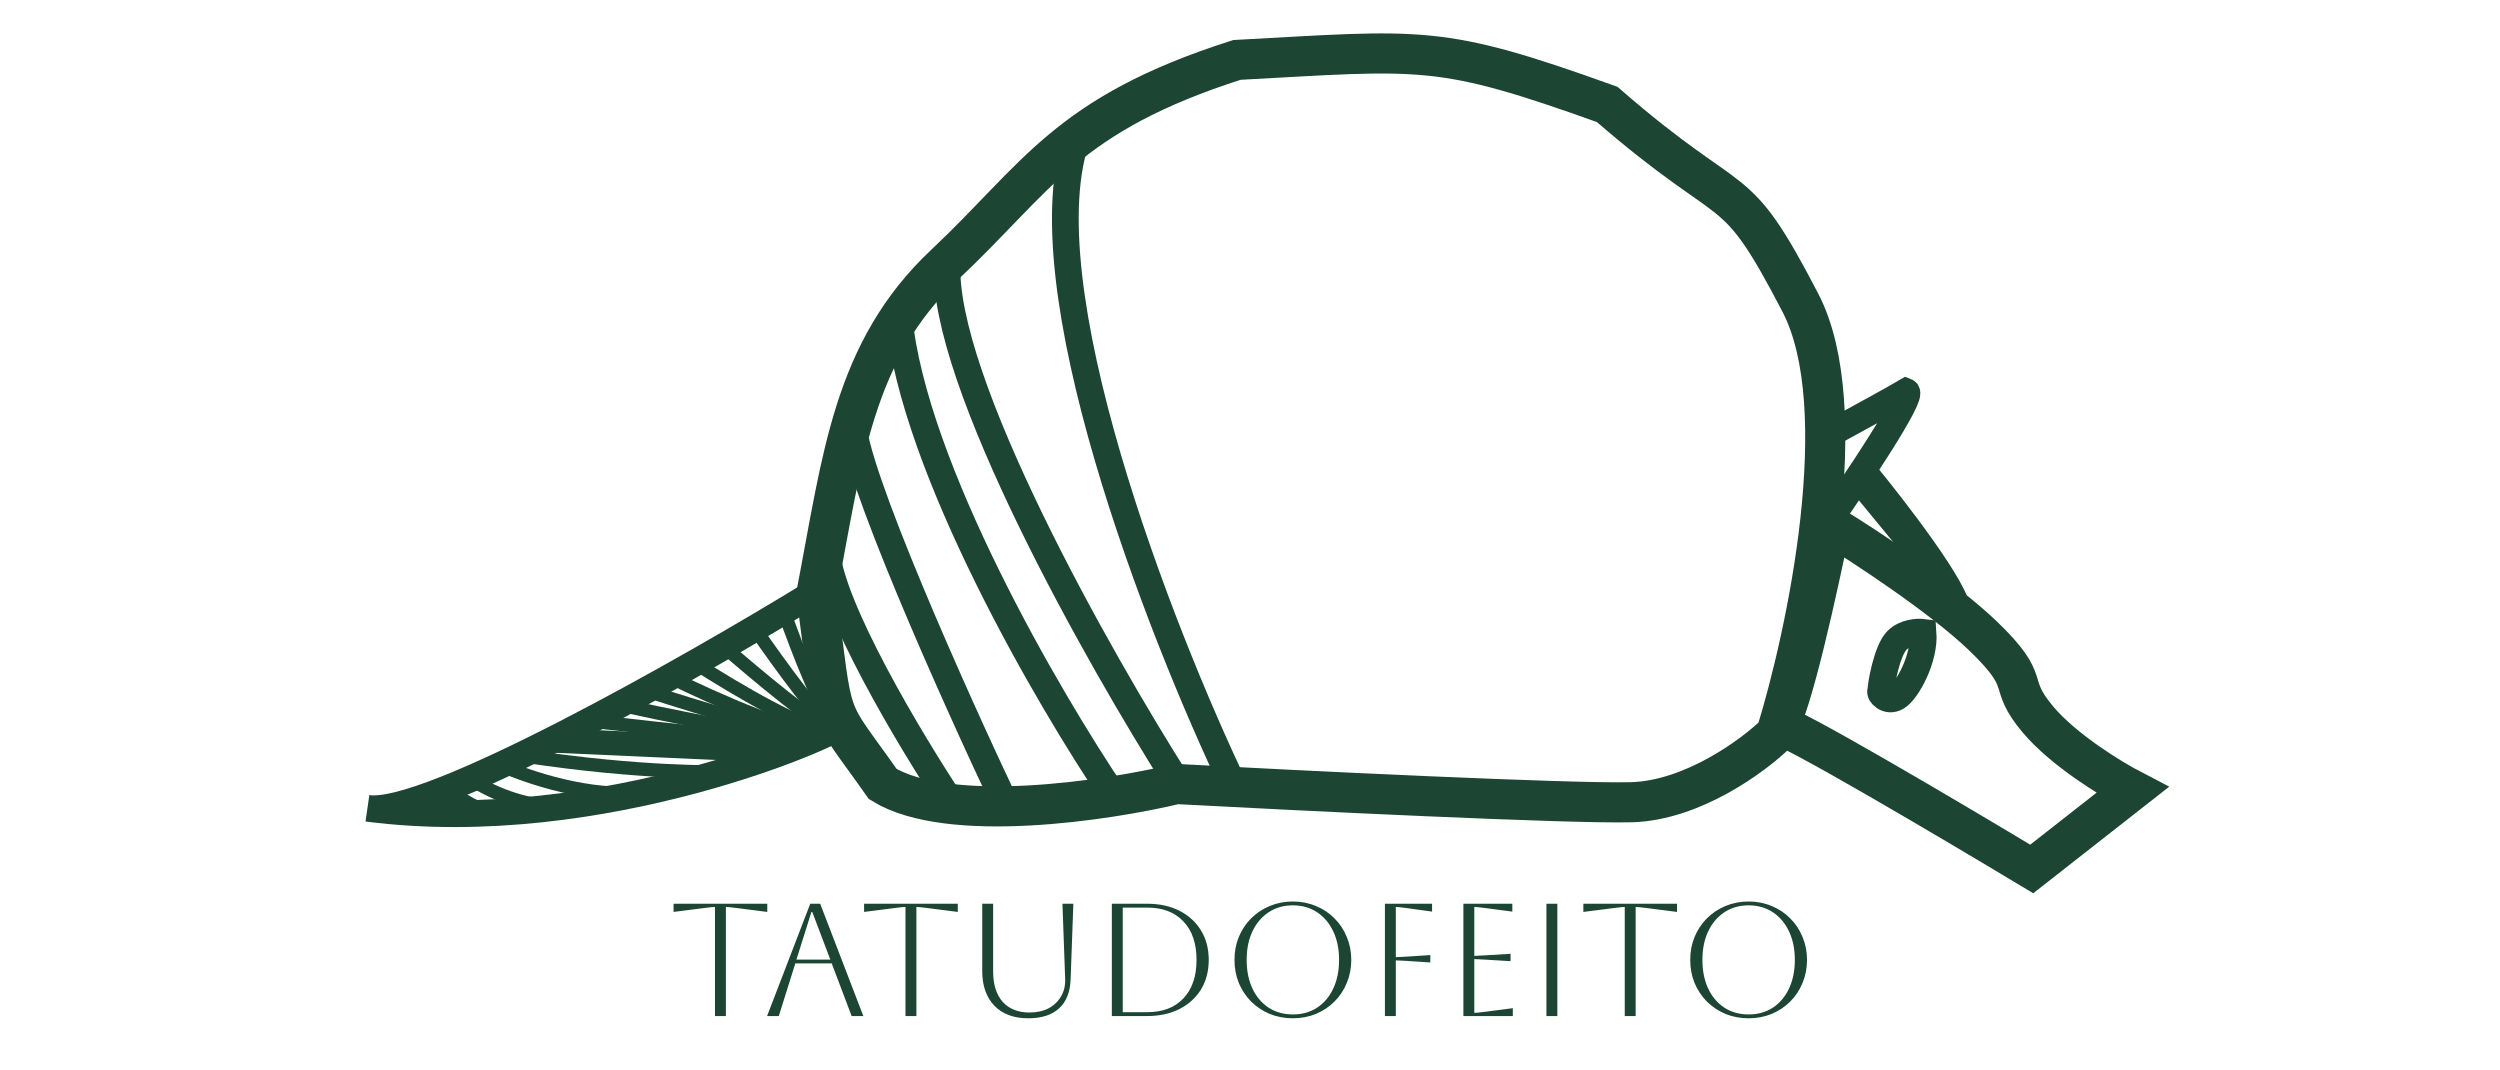 <svg width="187" height="80" viewBox="0 0 187 80" fill="none" xmlns="http://www.w3.org/2000/svg">
<path d="M148.362 47.6C145.352 44.696 139.482 40.843 136.923 39.279C136.02 43.768 133.973 53.047 133.01 54.257C133.491 54.015 145.853 61.318 151.974 64.999L159.5 59.099C157.945 58.292 154.352 56.103 152.426 53.803C150.018 50.929 152.125 51.231 148.362 47.6Z" stroke="#1C4633" stroke-width="3"/>
<path d="M122.022 60.007C126.598 59.886 131.154 56.528 132.859 54.863C135.167 47.4 138.759 30.505 134.665 22.638C129.548 12.803 130.15 16.435 120.216 7.811C107.573 3.272 106.52 3.726 92.522 4.482C79.728 8.567 77.621 13.257 70.697 19.763C63.774 26.269 63.021 34.287 61.065 44.424C62.419 54.712 61.667 52.443 66.031 58.646C70.968 61.672 82.738 59.907 88.006 58.646C97.439 59.15 117.447 60.128 122.022 60.007Z" stroke="#1C4633" stroke-width="3"/>
<path d="M139.331 35.195C141.74 38.12 146.526 44.334 146.405 45.786" stroke="#1C4633" stroke-width="2"/>
<path d="M60.763 44.424C51.532 50.072 31.955 61.187 27.5 60.461C45.11 62.73 62.871 54.712 62.871 54.258C62.871 53.895 61.466 47.551 60.763 44.424Z" stroke="#1C4633" stroke-width="2"/>
<path d="M141.89 52.139C142.643 51.685 143.997 49.265 143.847 47.298C143.445 47.248 142.492 47.298 141.89 47.903C141.138 48.66 140.686 51.232 140.686 51.685C140.536 51.837 141.138 52.593 141.89 52.139Z" stroke="#1C4633" stroke-width="2"/>
<path d="M142.586 29.295C143.188 29.537 138.823 36.053 136.566 39.28V32.623C138.322 31.665 141.984 29.658 142.586 29.295Z" stroke="#1C4633" stroke-width="2"/>
<path d="M75.213 60.158C71.4 52.113 63.774 35.101 63.774 31.412" stroke="#1C4633" stroke-width="2"/>
<path d="M83.34 59.554C78.424 52.292 68.319 34.954 67.235 23.697" stroke="#1C4633" stroke-width="2"/>
<path d="M88.157 58.645C82.186 49.265 70.366 28.326 70.848 19.611" stroke="#1C4633" stroke-width="2"/>
<path d="M71.149 60.008C68.139 55.469 62.058 45.332 61.817 41.096" stroke="#1C4633" stroke-width="2"/>
<path d="M92.371 58.948C86.752 47.198 76.537 20.973 80.631 10.08" stroke="#1C4633" stroke-width="2"/>
<path d="M145.954 45.029L138.729 36.254" stroke="#1C4633"/>
<path d="M58.656 45.785C59.609 48.508 61.727 54.016 62.569 54.258" stroke="#1C4633"/>
<path d="M56.549 47.147C58.255 49.618 61.817 54.53 62.419 54.409" stroke="#1C4633"/>
<path d="M54.141 48.357C56.449 50.375 61.305 54.439 62.269 54.56" stroke="#1C4633"/>
<path d="M52.184 49.719C54.843 51.433 60.522 54.802 61.967 54.56" stroke="#1C4633"/>
<path d="M50.077 50.627C53.338 52.241 60.222 55.317 61.666 54.712" stroke="#1C4633"/>
<path d="M48.421 51.685C52.284 52.946 60.252 55.377 61.215 55.014" stroke="#1C4633"/>
<path d="M46.464 52.746C53.99 54.41 60.011 55.318 60.763 55.318" stroke="#1C4633"/>
<path d="M44.358 53.955C49.626 54.56 60.222 55.71 60.462 55.468" stroke="#1C4633"/>
<path d="M42.401 55.014C47.819 55.266 58.837 55.77 59.559 55.77" stroke="#1C4633"/>
<path d="M40.745 55.772L57.602 56.528" stroke="#1C4633"/>
<path d="M39.09 56.527C47.97 57.889 53.84 57.738 54.442 57.738" stroke="#1C4633"/>
<path d="M37.584 57.283C39.491 58.141 44.237 59.734 47.97 59.25" stroke="#1C4633"/>
<path d="M35.327 58.344C36.38 59.05 39.18 60.432 41.949 60.311" stroke="#1C4633"/>
<path d="M33.37 58.947C33.922 59.401 35.357 60.4 36.681 60.763" stroke="#1C4633"/>
<path d="M53.48 76V67.84C53.36 67.84 53.112 67.864 52.736 67.912L50.384 68.212V67.6H57.392V68.212L55.04 67.912C54.664 67.864 54.416 67.84 54.296 67.84V76H53.48ZM57.378 76L60.606 67.6H61.35L64.578 76H63.702L62.214 72.064H59.49L58.254 76H57.378ZM60.69 68.224L59.574 71.776H62.106L60.762 68.224H60.69ZM67.73 76V67.84C67.61 67.84 67.362 67.864 66.986 67.912L64.634 68.212V67.6H71.642V68.212L69.29 67.912C68.914 67.864 68.666 67.84 68.546 67.84V76H67.73ZM73.471 67.6H74.287V72.664C74.287 73.632 74.523 74.388 74.995 74.932C75.475 75.468 76.147 75.736 77.011 75.736C77.555 75.736 78.027 75.632 78.427 75.424C78.835 75.208 79.147 74.912 79.363 74.536C79.587 74.16 79.691 73.728 79.675 73.24L79.471 67.6H80.287L80.083 73.24C80.051 74.2 79.763 74.928 79.219 75.424C78.683 75.92 77.915 76.168 76.915 76.168C75.835 76.168 74.991 75.856 74.383 75.232C73.775 74.6 73.471 73.736 73.471 72.64V67.6ZM83.165 76V67.6H85.805C86.734 67.6 87.541 67.776 88.23 68.128C88.918 68.48 89.454 68.972 89.838 69.604C90.222 70.228 90.413 70.96 90.413 71.8C90.413 72.64 90.222 73.376 89.838 74.008C89.454 74.632 88.918 75.12 88.23 75.472C87.541 75.824 86.734 76 85.805 76H83.165ZM85.805 67.888H83.981V75.712H85.805C86.966 75.712 87.87 75.368 88.517 74.68C89.174 73.992 89.501 73.032 89.501 71.8C89.501 70.568 89.174 69.608 88.517 68.92C87.87 68.232 86.966 67.888 85.805 67.888ZM92.339 71.8C92.339 71.184 92.447 70.612 92.663 70.084C92.887 69.548 93.195 69.084 93.587 68.692C93.987 68.292 94.451 67.984 94.979 67.768C95.515 67.544 96.091 67.432 96.707 67.432C97.323 67.432 97.895 67.544 98.423 67.768C98.959 67.984 99.423 68.292 99.815 68.692C100.215 69.084 100.523 69.548 100.739 70.084C100.963 70.612 101.075 71.184 101.075 71.8C101.075 72.416 100.963 72.992 100.739 73.528C100.523 74.056 100.215 74.52 99.815 74.92C99.423 75.312 98.959 75.62 98.423 75.844C97.895 76.06 97.323 76.168 96.707 76.168C96.091 76.168 95.515 76.06 94.979 75.844C94.451 75.62 93.987 75.312 93.587 74.92C93.195 74.52 92.887 74.056 92.663 73.528C92.447 72.992 92.339 72.416 92.339 71.8ZM93.251 71.8C93.251 72.616 93.395 73.332 93.683 73.948C93.971 74.556 94.375 75.032 94.895 75.376C95.415 75.712 96.019 75.88 96.707 75.88C97.395 75.88 97.999 75.712 98.519 75.376C99.039 75.032 99.443 74.552 99.731 73.936C100.019 73.32 100.163 72.608 100.163 71.8C100.163 70.992 100.019 70.284 99.731 69.676C99.443 69.06 99.039 68.58 98.519 68.236C97.999 67.892 97.395 67.72 96.707 67.72C96.019 67.72 95.415 67.892 94.895 68.236C94.383 68.572 93.979 69.048 93.683 69.664C93.395 70.272 93.251 70.984 93.251 71.8ZM103.591 76V67.6H107.119V68.188L105.127 67.912C104.767 67.864 104.527 67.84 104.407 67.84V71.596C104.535 71.596 104.783 71.584 105.151 71.56L106.987 71.44V71.992L105.151 71.872C104.783 71.848 104.535 71.836 104.407 71.836V76H103.591ZM109.462 76V67.6H113.122V68.188L111.022 67.912C110.654 67.864 110.406 67.84 110.278 67.84V71.5C110.382 71.5 110.63 71.488 111.022 71.464L112.99 71.344V71.896L111.022 71.776C110.63 71.752 110.382 71.74 110.278 71.74V75.76C110.422 75.76 110.674 75.736 111.034 75.688L113.158 75.412V76H109.462ZM115.673 76V67.6H116.489V76H115.673ZM121.531 76V67.84C121.411 67.84 121.163 67.864 120.787 67.912L118.435 68.212V67.6H125.443V68.212L123.091 67.912C122.715 67.864 122.467 67.84 122.347 67.84V76H121.531ZM126.429 71.8C126.429 71.184 126.537 70.612 126.753 70.084C126.977 69.548 127.285 69.084 127.677 68.692C128.077 68.292 128.541 67.984 129.069 67.768C129.605 67.544 130.181 67.432 130.797 67.432C131.413 67.432 131.985 67.544 132.513 67.768C133.049 67.984 133.513 68.292 133.905 68.692C134.305 69.084 134.613 69.548 134.829 70.084C135.053 70.612 135.165 71.184 135.165 71.8C135.165 72.416 135.053 72.992 134.829 73.528C134.613 74.056 134.305 74.52 133.905 74.92C133.513 75.312 133.049 75.62 132.513 75.844C131.985 76.06 131.413 76.168 130.797 76.168C130.181 76.168 129.605 76.06 129.069 75.844C128.541 75.62 128.077 75.312 127.677 74.92C127.285 74.52 126.977 74.056 126.753 73.528C126.537 72.992 126.429 72.416 126.429 71.8ZM127.341 71.8C127.341 72.616 127.485 73.332 127.773 73.948C128.061 74.556 128.465 75.032 128.985 75.376C129.505 75.712 130.109 75.88 130.797 75.88C131.485 75.88 132.089 75.712 132.609 75.376C133.129 75.032 133.533 74.552 133.821 73.936C134.109 73.32 134.253 72.608 134.253 71.8C134.253 70.992 134.109 70.284 133.821 69.676C133.533 69.06 133.129 68.58 132.609 68.236C132.089 67.892 131.485 67.72 130.797 67.72C130.109 67.72 129.505 67.892 128.985 68.236C128.473 68.572 128.069 69.048 127.773 69.664C127.485 70.272 127.341 70.984 127.341 71.8Z" fill="#1C4633"/>
</svg>

